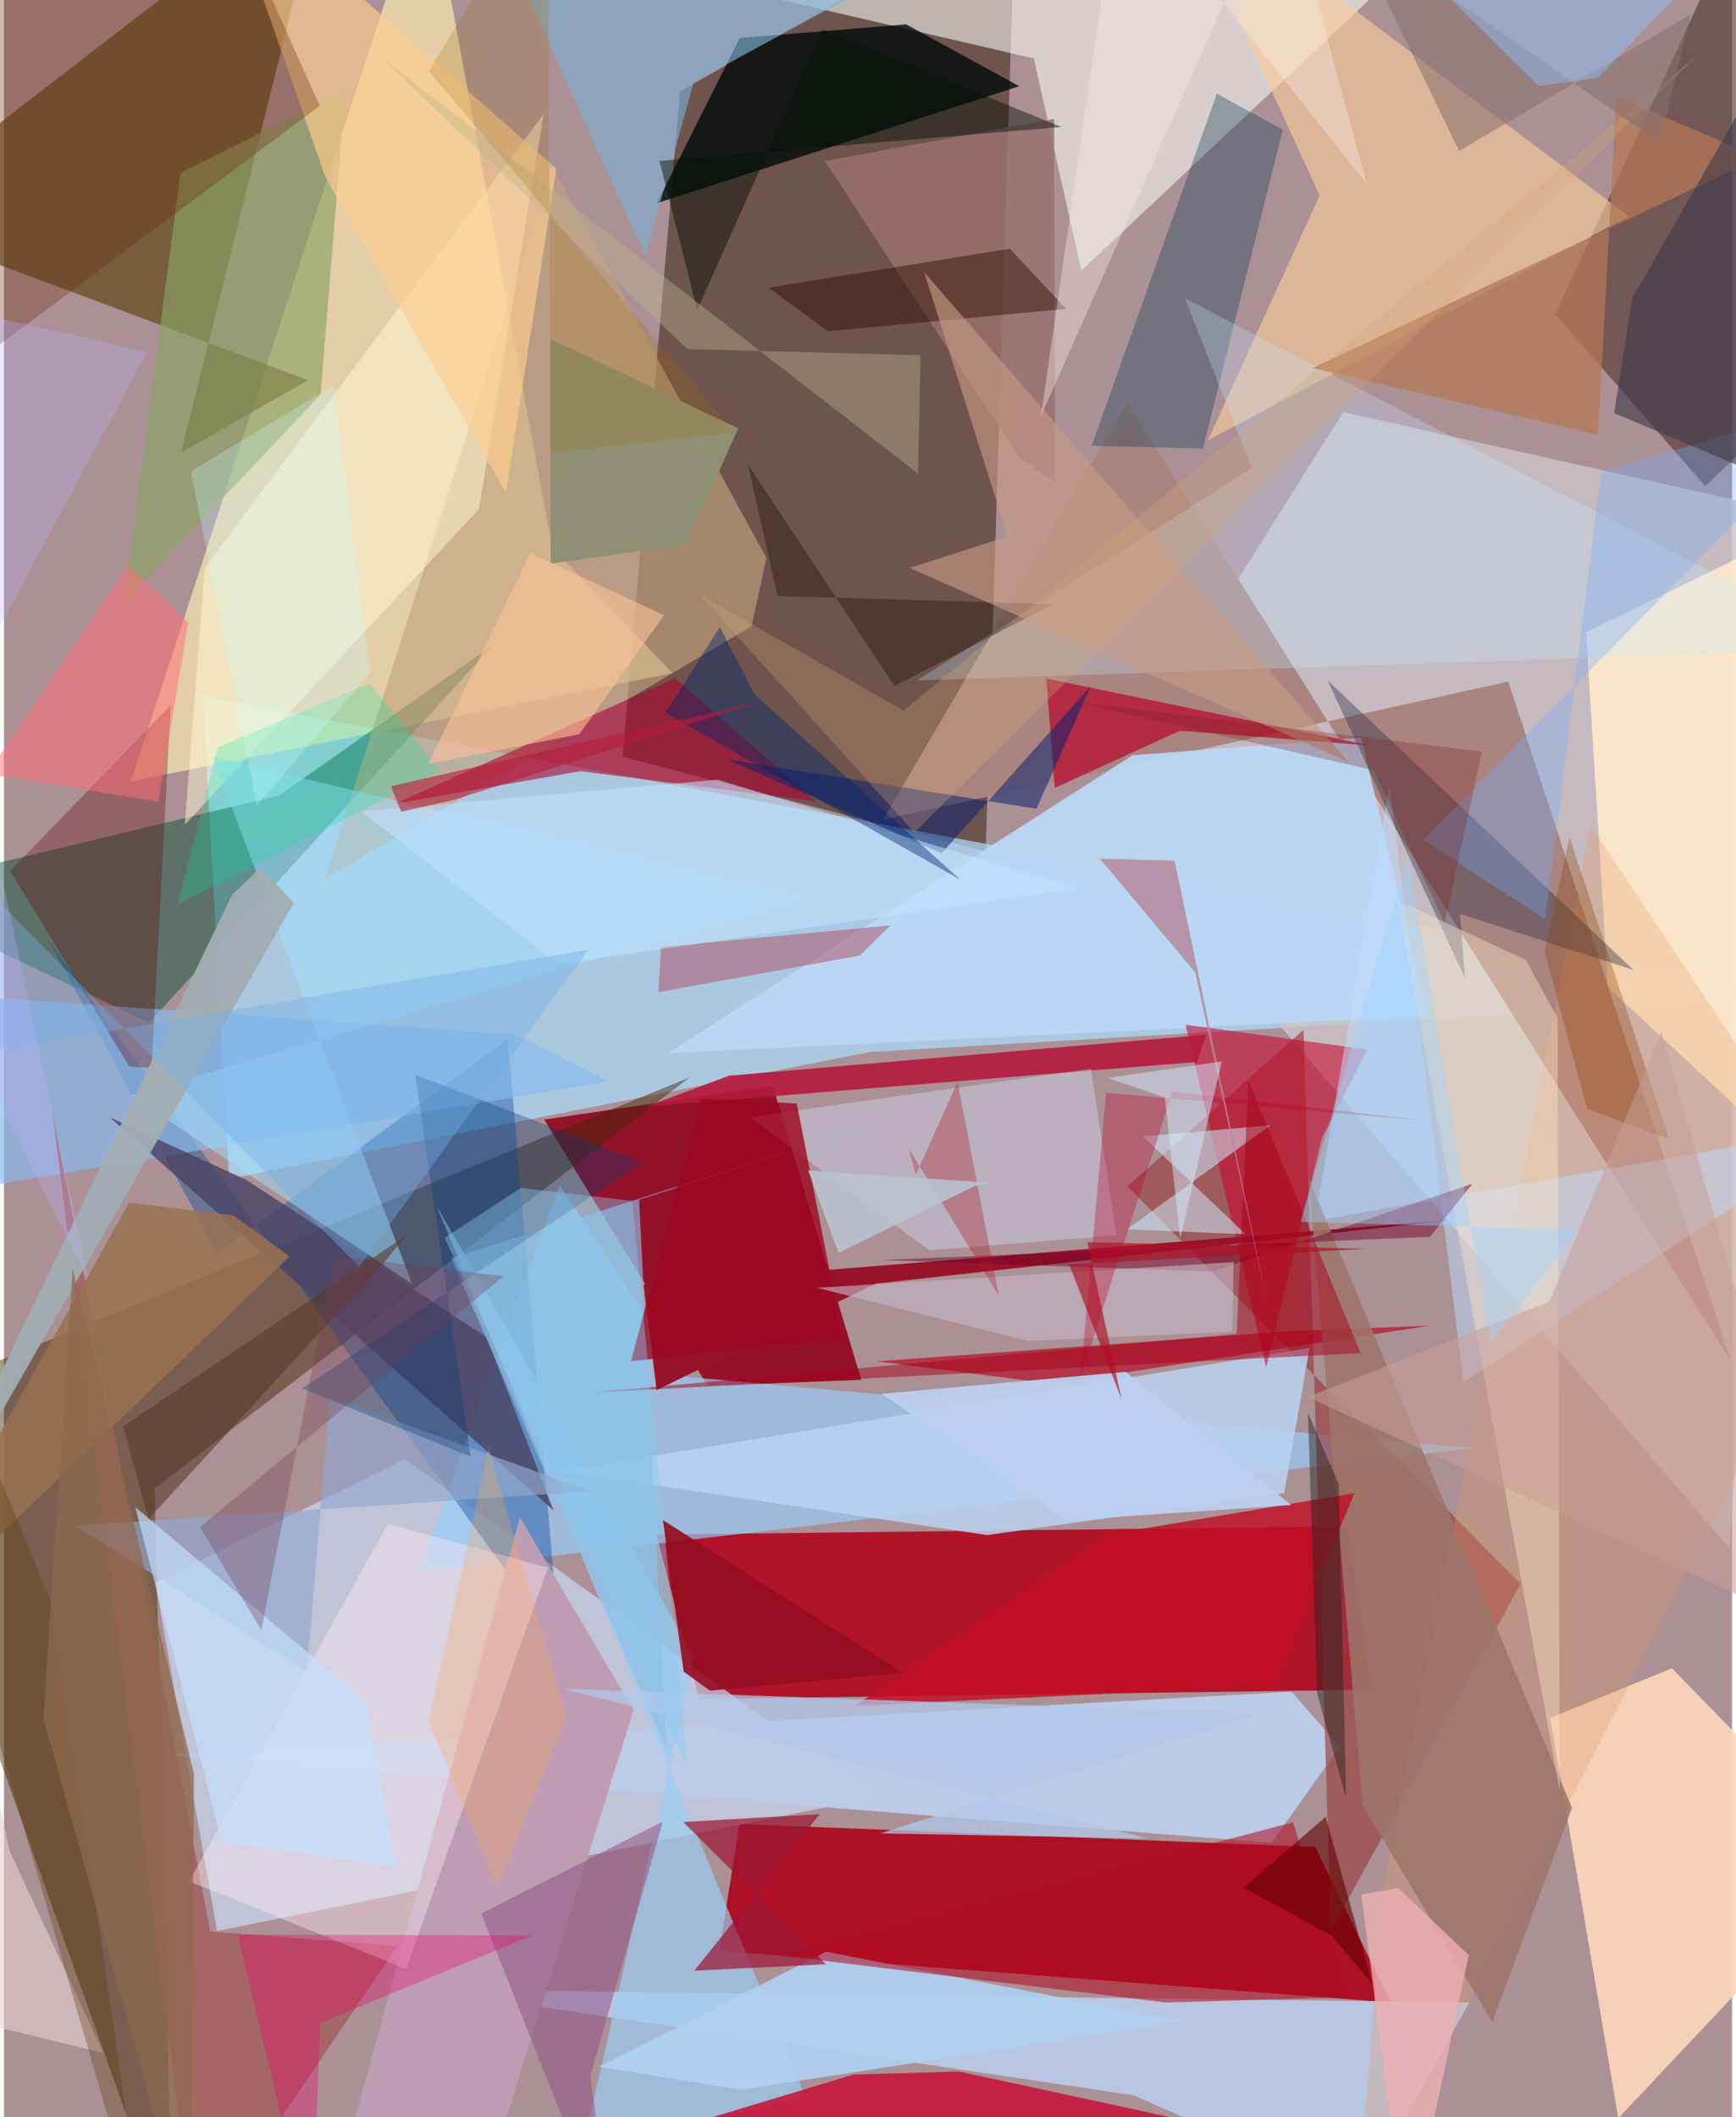<svg xmlns="http://www.w3.org/2000/svg" width="228" height="278" viewBox="0 0 836 1024"><path fill="#ab9196" d="M0 0h836v1024H0z"/><path fill="#52342a" fill-opacity=".671" d="M474.93 411.953l-175.69-45.95 27.837-321.852L489.27-47.453z"/><path fill="#b2071e" fill-opacity=".91" d="M336.344 821.718l-20.655-79.473 334.227-4.03 11.896 79.032z"/><path fill="#ae0b20" fill-opacity=".965" d="M670.893 968.528l-36.54-75.194-278.467-11.131-9.865 61.396z"/><path fill="#abdfff" fill-opacity=".71" d="M869.442 482.407l-450.49 26.415-309.988 61.348-12.69-233.358z"/><path fill="#91021a" fill-opacity=".882" d="M340.368 670.226l-79.02-128.718 110.585-16.365 42.835 142.25z"/><path fill="#402500" fill-opacity=".459" d="M72.877 719.918l258.913-198.88L-62 682.574 81.703 1086z"/><path fill="#cbc4c8" fill-opacity=".812" d="M834.668 748.735l36.393-499.393-223.166-50.027-120.86 191.89z"/><path fill="#cbd9f4" fill-opacity=".694" d="M193.832 705.726l227.228 163.61-317.95 64.641L73.302 765.54z"/><path fill="#ffebb0" fill-opacity=".671" d="M323.404 325.56l-58.163-60.69L204.837-62 61.403 377.921z"/><path fill="#5a440f" fill-opacity=".655" d="M-62 105.743l209.166 78.136-61.388 35.01L155.512-62z"/><path fill="#98cdfb" fill-opacity=".667" d="M268.816 573.193l61.372 92.732 379.902 34.46-509.376 59.731z"/><path fill="#aa8580" fill-opacity=".996" d="M727.713 329.636L835.34 658.142l-291.99-463.36L425.3 396.484z"/><path fill="#fbd7ba" fill-opacity=".918" d="M806.92 806.89L898 900.31l-117.033 124.164-32.884-193.562z"/><path fill="#bacae7" fill-opacity=".992" d="M78.478 848.754l544.388-30.576 23.404 26.745-33.075 46.374z"/><path fill="#523430" fill-opacity=".624" d="M848.955-62l-98.466 214.079 72.553 83.016 72.16-68.019z"/><path fill="#024c32" fill-opacity=".459" d="M236.674 311.89l-103.59 72.82L-62 431.569l132.268 63.109z"/><path fill="#baccef" fill-opacity=".871" d="M546.53 1013.443l110.525 48.693 51.774-93.646-506.13-6.286z"/><path fill="#f8fffa" fill-opacity=".565" d="M726.306-62L288.748-20.249l209.464 48.521 23.026 102.59z"/><path fill="#983d3c" fill-opacity=".651" d="M628.71 498.085L543.517 573.8 733.7 766.048l-91.769 167.828z"/><path fill="#0d4c9a" fill-opacity=".408" d="M21.302 454.355l81.883 151.873L243.749 502.39l24.985 292.89z"/><path fill="#020a0b" fill-opacity=".808" d="M491.164 41.693L315.889 98.258l40.047-79.85 80.503-6.617z"/><path fill="#fdcd99" fill-opacity=".612" d="M786.123 104.661L564.651-62l71.805 156.527-54.003 118.425z"/><path fill="#9bccf2" fill-opacity=".702" d="M280.242 1037.958l107.721-23.214L209.16 582.975l124.89 218.358z"/><path fill="#bad2f3" fill-opacity=".851" d="M475.64 742.472L269.35 711.49l362.248-59.527-12.228 70.181z"/><path fill="#c71439" fill-opacity=".882" d="M737.455 1061.453L138.042 1086l272.935-82.633 51.117-1.455z"/><path fill="#c2a37c" fill-opacity=".639" d="M155.192 425.156L265.398 80.8l103.428 189.01-7.137 33.09z"/><path fill="#ffebcb" fill-opacity=".898" d="M765.383 305.812l10.6 171.762L898 590.862l-12.815-343.508z"/><path fill="#bad7f6" fill-opacity=".937" d="M688.773 491.47l-32.196-134.7-110.683 8.529-224.577 144.054z"/><path fill="#87baee" fill-opacity=".675" d="M-45.822 580.059l338.355-57.035-45.538-22.712L-62 478.584z"/><path fill="#ad002e" fill-opacity=".58" d="M392.821 387.604l-68.297-59.538-135.512 60.708 89.942-15.79z"/><path fill="#be9db3" d="M223.778 1086l-60.712-36.625 86.55-315.571 54.91 93.455z"/><path fill="#a3605e" fill-opacity=".847" d="M190.409 941.21L92.256 1086 23.351 537.217 99.878 934.2z"/><path fill="#c90029" fill-opacity=".549" d="M659.574 507.632l-87.962-12.01 39.037 165.655 27.01-111.02z"/><path fill="#971329" d="M309.407 621.332l6.33 50.978 106.019-51.468 279.233-30.882z"/><path fill="#494364" fill-opacity=".808" d="M51.196 540.426l214.668 190.097-32.301-83.71-116.29-76.134z"/><path fill="#143d55" fill-opacity=".365" d="M526.198 215.652L586.773 45.3l31.914 17.463-38.646 154.182z"/><path fill="#b41a3d" fill-opacity=".91" d="M577.238 513.612l-266.236 21.49 39.768-14.83 230.882-19.82z"/><path fill="#b6011c" fill-opacity=".631" d="M622.933 643.796l66.79-2.608-182.46 28.053-85.09-10.792z"/><path fill="#b50329" fill-opacity=".694" d="M504.259 328.16l156.868 32.455-92.167-7.19-60.641 27.68z"/><path fill="#8ca263" fill-opacity=".651" d="M57.836 291.77L85.427 83.558l79.745-39.934-12.028 147.284z"/><path fill="#fffad6" fill-opacity=".49" d="M87.484 398.92l9.618-124.362L261.1 55.142l-31.275 191.04z"/><path fill="#e69866" fill-opacity=".29" d="M898 595.128l-243.502 478.605 12.473-159.195 100.563-515.283z"/><path fill="#c1d9fd" fill-opacity=".51" d="M898 543.78l-263.877 46.751 36.176-211.004 35.78 289z"/><path fill="#9d7568" fill-opacity=".863" d="M720.018 977.99l-62.642-104.627-26.276-303.71 127.473 304.79z"/><path fill="#c6e7ff" fill-opacity=".286" d="M441.66 329.137l162.126-102.731-32.488-82.128L898 313.784z"/><path fill="#d6e3fe" fill-opacity=".38" d="M538.263 597.472l-12.443-80.51-165.163 23.368 86.95 64.385z"/><path fill="#b57857" fill-opacity=".753" d="M771.202 210.336l8.808-163.691 69.15 29.558-216.077 101.834z"/><path fill="#a1e0ff" fill-opacity=".506" d="M197.436 621.047L61.444 529.736l325.327-95.289-285.863-68.484z"/><path fill="#2e3148" fill-opacity=".4" d="M706.83 473.207l-66.465-144.094 147.942 140.02-83.885-27.144z"/><path fill="#620000" fill-opacity=".314" d="M71.37 516.617l9.335-175.613-77.683 80.214 57.554 94.61z"/><path fill="#ffcd8e" fill-opacity=".643" d="M155.42 85.448L103.947-62 267.192 81.614 242.84 238.238z"/><path fill="#ffecf2" fill-opacity=".4" d="M194.603 952.338l68.503-194.097-77.391-21.27-96.182 172.966z"/><path fill="#d0e8fb" fill-opacity=".541" d="M550.985 549.643l61.654-5.401-69.31 50.349 57.43 2.39z"/><path fill="#b0d0f1" fill-opacity=".91" d="M570.055 977.583l-213.43 33.196-68.685-11.157 109.756-55.662z"/><path fill="#9a716e" fill-opacity=".839" d="M397.158 77.888L508.062 57.51l.44 175.882-17.336-11.9z"/><path fill="#8fbfe4" fill-opacity=".651" d="M307.286 580.256l13.169 265.525-104.123-237.15 211.737-67.215z"/><path fill="#7cb0d2" fill-opacity=".639" d="M253.114-2.366l254.948-52.196L333.77 39.577l-23.513 84.317z"/><path fill="#0a206f" fill-opacity=".537" d="M349.766 367.303l103.932 45.384 72.062-80.857-26.242 59.346z"/><path fill="#ffe8c7" fill-opacity=".4" d="M736.18 464.256l15.445 28.162 1.002 373.594-78.544-430.603z"/><path fill="#682a0a" fill-opacity=".318" d="M117.657-27.204l35.102 78.42L-62 211.291l5.807-251.176z"/><path fill="#2c0c02" fill-opacity=".459" d="M398.474 160.196l-28.518-21.084 116.67-18.787 27.24 29.077z"/><path fill="#fe6d76" fill-opacity=".522" d="M89.128 301.086l-14.457 86.636L-7.9 374.245l67.842-100.663z"/><path fill="#c00e24" fill-opacity=".816" d="M615.135 815.349l38.105-93.152-119.277 20.004-122.137 82.802z"/><path fill="#997151" fill-opacity=".851" d="M110.823 587.784l-50.198-6.112L-62 800.052l200.213-192.378z"/><path fill="#91a7cd" fill-opacity=".663" d="M34.515 737.937L146.573 808.3l11.116-132.438 126.316 45.359z"/><path fill="#9c1734" fill-opacity=".718" d="M328.61 881.233l69.071 68.824-63.69 3.074 60.633-75.68z"/><path fill="#9d081f" fill-opacity=".808" d="M405.899 647.627l-102.53 10.708 33.624-127.018 46.545 2.393z"/><path fill="#8f9073" d="M355.21 207.219l-90.851-43.317.133 108.637 65.601-9.12z"/><path fill="#ad5d70" fill-opacity=".565" d="M413.99 462.195l14.904-14.59-111.06 10.375-1.217 21.902z"/><path fill="#00397a" fill-opacity=".318" d="M198.957 519.778l110.22 42.326-164.962 109.472 81.583 32.96z"/><path fill="#915885" fill-opacity=".565" d="M230.924 925.483L294.615 1086l-10.95-81.824 35.093-123.155z"/><path fill="#b1091f" fill-opacity=".549" d="M623.648 881.365l26.65 84.62-88.107 2.562-185.226-22.582z"/><path fill="#02e79f" fill-opacity=".243" d="M103.401 361.363l73.515-30.854 33.963 42.13L84.132 437.39z"/><path fill="#71adff" fill-opacity=".322" d="M898 191.44l-125.254 36.634-27.075 216.636-59.245-38.477z"/><path fill="#021006" fill-opacity=".463" d="M511.511 61.403l-115.554-47.14-60.604 135.61-18.26-72.051z"/><path fill="#211300" fill-opacity=".396" d="M430.793 331.855l76.879-39.652-133.428-3.947-14.344-63.6z"/><path fill="#c0e2ff" fill-opacity=".557" d="M345.28 377.13l174.17 52.612-251.427 36.56-95.04-73.859z"/><path fill="#73032b" fill-opacity=".482" d="M424.44 609.445l160.305 5.538 125.662-42.432-20.558 25.654z"/><path fill="#c69a83" fill-opacity=".624" d="M485.558 259.406l-47.323 15.308 212.443 93.947-205.527-237.093z"/><path fill="#ffa752" fill-opacity=".278" d="M238.722 912.88l-33.166-79.905 28.91-132.913 37.505 129.972z"/><path fill="#f0b0b5" fill-opacity=".765" d="M674.439 913.062l-17.79 3.27L678.873 1086l29.744-140.362z"/><path fill="#01256f" fill-opacity=".427" d="M462.584 425.406l-142.562-80.543 26.279-41.556 16.876 32.629z"/><path fill="#423c49" fill-opacity=".643" d="M787.668 144.359l-8.67 55.429 63.21 26.71L898-48.598z"/><path fill="#c4e2ff" fill-opacity=".655" d="M174.809 822.726l15.054 80.07-84.48-11.958-41.894-161.92z"/><path fill="#a80016" fill-opacity=".498" d="M284.745 673.464l311.602-28.26 5.7-122.42 54.276 131.664z"/><path fill="#c7b8c7" fill-opacity=".6" d="M594.15 644.113l.763-33.665-201.622 12.426 102.223 25.697z"/><path fill="#bd042e" fill-opacity=".341" d="M565.357 527.993l122.214 14.018-154.339-13.414-12.451 137.86z"/><path fill="#b2c9ea" fill-opacity=".733" d="M423.919 886.77l183.904-58.001-336.913-11.94 282.445 72.383z"/><path fill="#57392c" fill-opacity=".584" d="M69.912 734.7l-12.308-44.897 137.284-92.485-11.32 13.6z"/><path fill="#e9016a" fill-opacity=".337" d="M148.967 1086l3.982-107.646 102.768-42.273-142.64-.37z"/><path fill="#893e02" fill-opacity=".314" d="M745.299 460.127l12.085-55.122 48.268 146.05-39.772-14.736z"/><path fill="#bccff0" fill-opacity=".945" d="M424.708 674.16l89.354 61.195 108.676-7.435-80.153-64.42z"/><path fill="#e6d1d1" fill-opacity=".6" d="M2.586 894.97l-28.38-132.832L-62 966.128 48.106 992.98z"/><path fill="#a1adb1" fill-opacity=".953" d="M-62 788.832l202.2-352.09-15.981-17.179-13.75 13.066z"/><path fill="#242421" fill-opacity=".471" d="M630.85 683.377l14.915 34.574 3.512 151.552-14.034-50.568z"/><path fill="#ffc19a" fill-opacity=".592" d="M319.327 297.554l-40.94 57.554-73.129 14.375 49.333-102.028z"/><path fill="#87caef" fill-opacity=".412" d="M330.55 854.615L213.19 598.682l36.817-24.13 53.892 6.288z"/><path fill="#71aee5" fill-opacity=".4" d="M171.812 612.718l110.924-153.446-298.319 50.84L-62 375.727z"/><path fill="#bfb48d" fill-opacity=".408" d="M443.453 171.8l-1.267 57.237L181.14 26.65l149.538 142.202z"/><path fill="#650200" fill-opacity=".624" d="M642.13 936.077l19.773 23.353-22.481-80.678-39.798 34.268z"/><path fill="#950d21" fill-opacity=".914" d="M341.526 817.7l93.354-8.63-116.076-73.845 10.015 73.272z"/><path fill="#d3a577" fill-opacity=".298" d="M435.203 343.743l383.455-316.53-378.235 375.442L336.368 287.34z"/><path fill="#88716e" fill-opacity=".561" d="M703.962 73.03L815.917 6.972l-14.684 62.26L651.81-34.684z"/><path fill="#88c2ff" fill-opacity=".443" d="M770.848 37.684L867.861-62H637.42L742.519 41.576z"/><path fill="#ae1124" fill-opacity=".659" d="M659.066 604.023l-143.78 7.476 25.394 65.333-16.552-76.039z"/><path fill="#b5889a" fill-opacity=".843" d="M530.165 415.31l46.122 55.003 34.698 159.078-44.66-213.109z"/><path fill="#f8ece7" fill-opacity=".392" d="M501.627 201.411L539.924-62 659.341 89.232 618.309-62z"/><path fill="#5c3801" fill-opacity=".322" d="M-62 568.947l48.982 237.164L68.395 1086 23.532 776.77z"/><path fill="#753c54" fill-opacity=".333" d="M159.743 607.449l81.87 9.823-146.772 121.29 29.676 49.914z"/><path fill="#c4ffff" fill-opacity=".275" d="M177.224 325.293l-54.825 64.376-31.927-161.676 69.075-41.636z"/><path fill="#ae1729" fill-opacity=".337" d="M481.241 626.554l-19.918-103.242L441.2 568.09l-3.643-12.727z"/><path fill="#d3ebfd" fill-opacity=".494" d="M589.185 513.36l-55.078 8.049 27.472 9.345 7.446 68.352z"/><path fill="#c99f98" fill-opacity=".537" d="M747.65 629.526L630.733 675.69 885.972 793l-84.09-294.1z"/><path fill="#bac2ce" fill-opacity=".918" d="M478.61 572.177l-8.784 1.317-66.122 32.494-14.643-39.859z"/><path fill="#9cd4ff" fill-opacity=".412" d="M761.489 594.735l-134.336-3.765 52.128-176.68 39.942 235.277z"/><path fill="#b21d37" fill-opacity=".6" d="M217.365 386.942l-25.22 5.677-4.912-12.34 178.516-40.906z"/><path fill="#8e694e" fill-opacity=".725" d="M19.073 831.202l14.134-217.814 58.736 244.75L90.286 1086z"/><path fill="#7c1f1b" fill-opacity=".286" d="M715.004 363.478l-18.11 83.109-34.106-73.96-144.635-33.075z"/><path fill="#9e6c08" fill-opacity=".216" d="M353.599 209.31l-89.127 9.542L263.175-62l-57.516 96.552z"/><path fill="#c3b2ff" fill-opacity=".29" d="M69.14 170.266L-62 414.815 40.9 619.068-62 140.2z"/></svg>